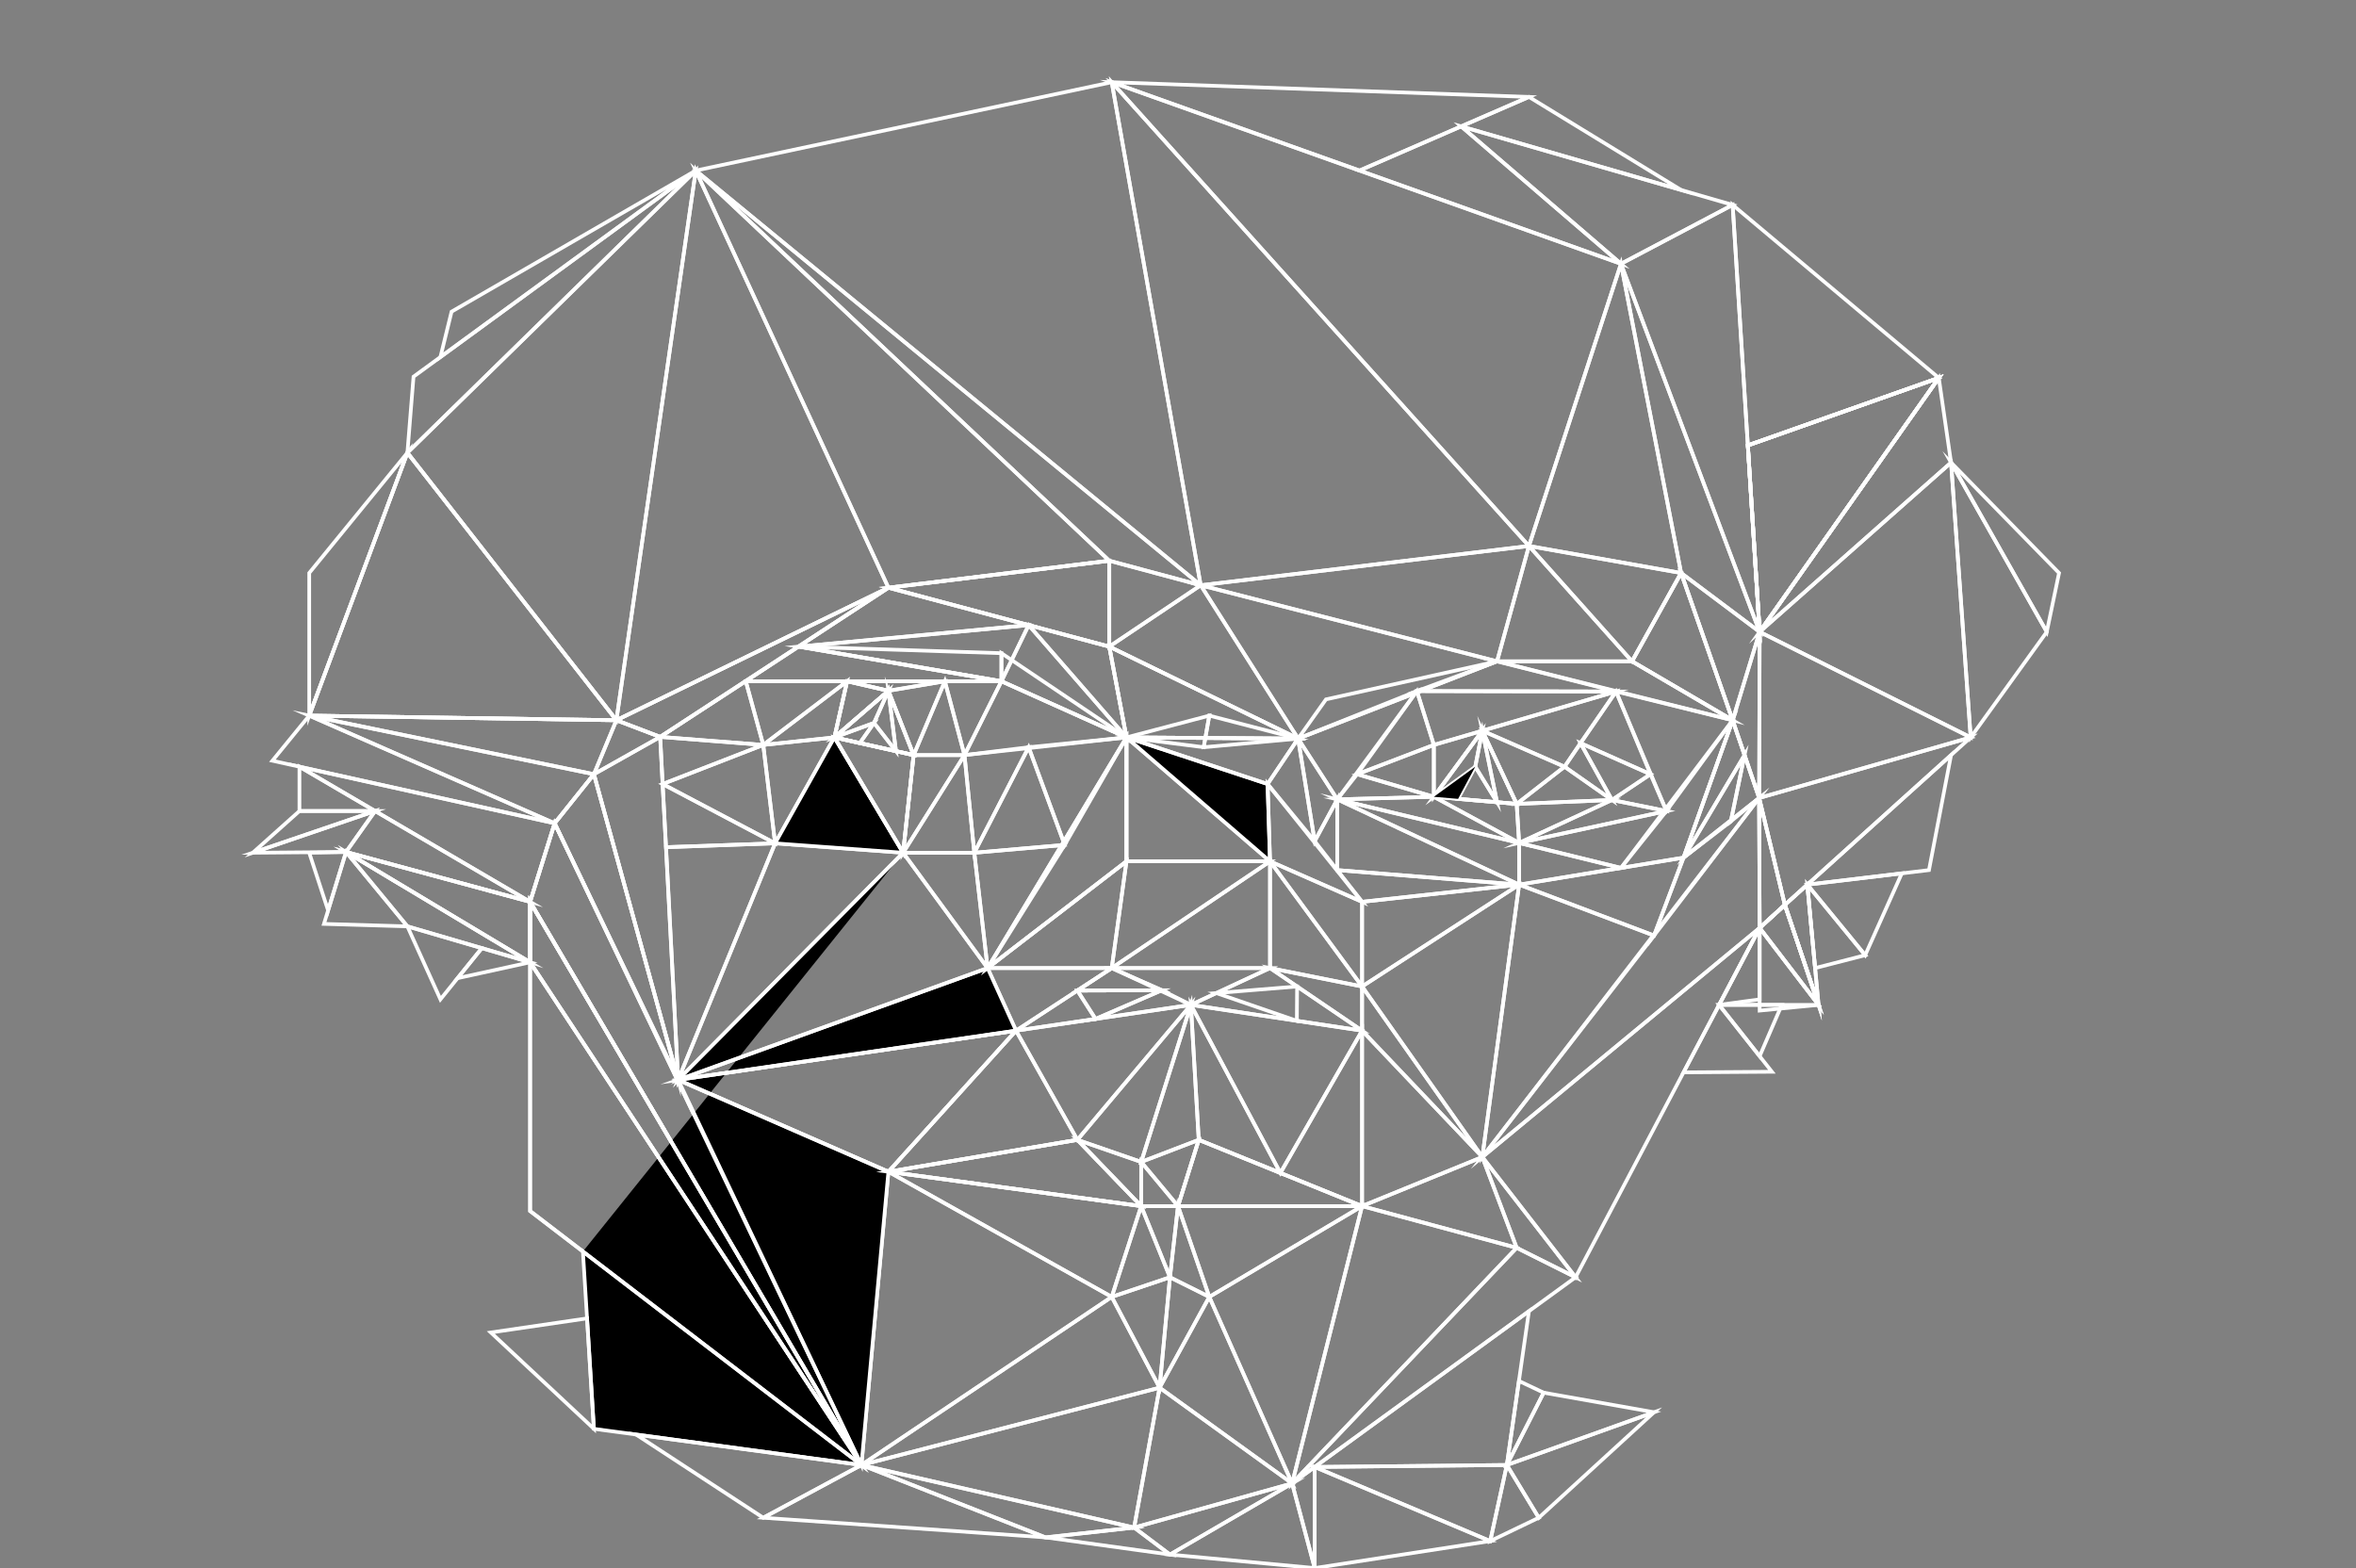 <?xml version="1.0" encoding="iso-8859-1"?>
<!-- Generator: Adobe Illustrator 19.1.0, SVG Export Plug-In . SVG Version: 6.00 Build 0)  -->
<svg version="1.1" xmlns="http://www.w3.org/2000/svg" xmlns:xlink="http://www.w3.org/1999/xlink" x="0px" y="0px" viewBox="0 0 640 426" style="enable-background:new 0 0 640 426;" xml:space="preserve">
<rect x="0" y="0" width="640" height="426" fill="#808080" stroke="none"/>
<g id="TRACE">
	<polygon style="fill:none;stroke:#FFFFFF;stroke-miterlimit:10;" points="144,245 144,329 234,398 	"  />
	<polygon style="fill:none;stroke:#FFFFFF;stroke-miterlimit:10;" points="306,200.333 345,234 306,234 	"/>
	<polygon style="fill:none;stroke:#FFFFFF;stroke-miterlimit:10;" points="306,234 268.278,263 306,200.333 	"/>
	<polygon style="fill:none;stroke:#FFFFFF;stroke-miterlimit:10;" points="306,234 302,263 268.278,263 	"/>
	<polyline points="306,200.333 344.333,213 345,234 302,263 302,263 345,234 	"/>
	<polygon style="fill:none;stroke:#FFFFFF;stroke-miterlimit:10;" points="345,234 345,263 302,263 	"/>
	<polygon style="fill:none;stroke:#FFFFFF;stroke-miterlimit:10;" points="302,263 323.5,273 345,263 	"/>
	<polygon style="fill:none;stroke:#FFFFFF;stroke-miterlimit:10;" points="344.333,213 370,245 345,234 	"/>
	<polygon style="fill:none;stroke:#FFFFFF;stroke-miterlimit:10;" points="370,245 370,268 345,234 	"/>
	<polygon style="fill:none;stroke:#FFFFFF;stroke-miterlimit:10;" points="345,263 370,268 345,234 	"/>
	<polygon style="fill:none;stroke:#FFFFFF;stroke-miterlimit:10;" points="268.278,263 276,280 302,263 	"/>
	<polygon style="fill:none;stroke:#FFFFFF;stroke-miterlimit:10;" points="345,263 370,280 370,268 	"/>
	<polygon style="fill:none;stroke:#FFFFFF;stroke-miterlimit:10;" points="351,403 412,339 428,347 	"/>
	<polygon style="fill:none;stroke:#FFFFFF;stroke-miterlimit:10;" points="241.333,318.333 292.667,309.667 310,327.667 	"/>
	<polygon style="fill:none;stroke:#FFFFFF;stroke-miterlimit:10;" points="325.637,309.667 370,327.667 320,327.667 	"/>
	<polygon style="fill:none;stroke:#FFFFFF;stroke-miterlimit:10;" points="292.667,309.667 310,315.667 310,327.667 	"/>
	<path d="M313.333,314.333"/>
	<polygon style="fill:none;stroke:#FFFFFF;stroke-miterlimit:10;" points="325.637,309.667 310,315.667 320,327.667 	"/>
	<polygon style="fill:none;stroke:#FFFFFF;stroke-miterlimit:10;" points="144,245 150.667,223.667 234,398 	"/>
	<polygon style="fill:none;stroke:#FFFFFF;stroke-miterlimit:10;" points="150.667,223.667 161.333,210.333 184.216,293.37 	"/>
	<polygon style="fill:none;stroke:#FFFFFF;stroke-miterlimit:10;" points="301.333,175.667 352.625,200.667 306,200.333 	"/>
	<polygon style="fill:none;stroke:#FFFFFF;stroke-miterlimit:10;" points="478,252.093 402.667,314.333 428,347 	"/>
	<polygon style="fill:none;stroke:#FFFFFF;stroke-miterlimit:10;" points="412,339 402.667,314.333 428,347 	"/>
	<polygon style="fill:none;stroke:#FFFFFF;stroke-miterlimit:10;" points="161.333,210.333 179.333,200.196 184.216,293.37 	"/>
	<polygon style="fill:none;stroke:#FFFFFF;stroke-miterlimit:10;" points="241.333,159.667 301.333,152.333 301.333,175.667 	"/>
	<polygon style="fill:none;stroke:#FFFFFF;stroke-miterlimit:10;" points="301.333,175.667 326.167,159 301.333,152.333 	"/>
	<polygon style="fill:none;stroke:#FFFFFF;stroke-miterlimit:10;" points="326.167,159 352.625,200.667 301.333,175.667 	"/>
	<polygon style="fill:none;stroke:#FFFFFF;stroke-miterlimit:10;" points="352.625,200.667 344.333,213 306,200.333 	"/>
	<polygon style="fill:none;stroke:#FFFFFF;stroke-miterlimit:10;" points="477.871,216.787 478,252.093 402.667,314.333 	"/>
	<polygon style="fill:none;stroke:#FFFFFF;stroke-miterlimit:10;" points="370,245 412.667,240.333 363.269,236.384 	"/>
	<polygon style="fill:none;stroke:#FFFFFF;stroke-miterlimit:10;" points="370,268 412.667,240.333 370,245 	"/>
	<polygon style="fill:none;stroke:#FFFFFF;stroke-miterlimit:10;" points="456.667,155.667 443.333,179.667 470.667,195.667 	"/>
	<polygon style="fill:none;stroke:#FFFFFF;stroke-miterlimit:10;" points="456.667,155.667 478,171.667 470.667,195.667 	"/>
	<polygon style="fill:none;stroke:#FFFFFF;stroke-miterlimit:10;" points="268.278,263 264.667,231.667 289.222,229.533 	"/>
	<polygon style="fill:none;stroke:#FFFFFF;stroke-miterlimit:10;" points="179.995,213 210.556,229.108 180.934,230.158 	"/>
	<polygon style="fill:none;stroke:#FFFFFF;stroke-miterlimit:10;" points="210.556,229.108 245.333,231.667 184.216,293.37 	"/>
	<polygon style="fill:none;stroke:#FFFFFF;stroke-miterlimit:10;" points="268.278,263 245.333,231.667 264.667,231.667 	"/>
	<polygon style="fill:none;stroke:#FFFFFF;stroke-miterlimit:10;" points="241.333,318.333 302,352.333 310,327.667 	"/>
	<polygon style="fill:none;stroke:#FFFFFF;stroke-miterlimit:10;" points="320,327.667 328.5,352.333 370,327.667 	"/>
	<polygon style="fill:none;stroke:#FFFFFF;stroke-miterlimit:10;" points="310,327.667 320,327.667 310,315.667 	"/>
	<polygon style="fill:none;stroke:#FFFFFF;stroke-miterlimit:10;" points="302,352.333 317.818,347 310,327.667 	"/>
	<polygon style="fill:none;stroke:#FFFFFF;stroke-miterlimit:10;" points="317.818,347 320,327.667 328.5,352.333 	"/>
	<polygon style="fill:none;stroke:#FFFFFF;stroke-miterlimit:10;" points="310,327.667 320,327.667 317.818,347 	"/>
	<polygon style="fill:none;stroke:#FFFFFF;stroke-miterlimit:10;" points="292.667,309.667 323.5,273 310,315.667 	"/>
	<polygon style="fill:none;stroke:#FFFFFF;stroke-miterlimit:10;" points="323.5,273 325.637,309.667 310,315.667 	"/>
	<polygon style="fill:none;stroke:#FFFFFF;stroke-miterlimit:10;" points="302,352.333 315,377 317.818,347 	"/>
	<polygon style="fill:none;stroke:#FFFFFF;stroke-miterlimit:10;" points="315,377 328.5,352.333 317.818,347 	"/>
	<polygon style="fill:none;stroke:#FFFFFF;stroke-miterlimit:10;" points="323.5,273 347.818,318.667 325.637,309.667 	"/>
	<polygon style="fill:none;stroke:#FFFFFF;stroke-miterlimit:10;" points="241.333,318.333 234,398 302,352.333 	"/>
	<polygon style="fill:none;stroke:#FFFFFF;stroke-miterlimit:10;" points="328.5,352.333 351,403 370,327.667 	"/>
	<polygon style="fill:none;stroke:#FFFFFF;stroke-miterlimit:10;" points="315,377 351,403 328.5,352.333 	"/>
	<polygon style="fill:none;stroke:#FFFFFF;stroke-miterlimit:10;" points="234,398 315,377 302,352.333 	"/>
	<polygon style="fill:none;stroke:#FFFFFF;stroke-miterlimit:10;" points="315,377 308.083,415 234,398 	"/>
	<polygon style="fill:none;stroke:#FFFFFF;stroke-miterlimit:10;" points="308.083,415 351,403 315,377 	"/>
	<polygon style="fill:none;stroke:#FFFFFF;stroke-miterlimit:10;" points="241.333,318.333 276,280 184.216,293.37 	"/>
	<polygon style="fill:none;stroke:#FFFFFF;stroke-miterlimit:10;" points="276,280 292.667,309.667 241.333,318.333 	"/>
	<polygon style="fill:none;stroke:#FFFFFF;stroke-miterlimit:10;" points="276,280 323.5,273 292.667,309.667 	"/>
	<polygon style="fill:none;stroke:#FFFFFF;stroke-miterlimit:10;" points="323.5,273 370,280 345,263 	"/>
	<polygon style="fill:none;stroke:#FFFFFF;stroke-miterlimit:10;" points="370,280 347.818,318.667 323.5,273 	"/>
	<polygon style="fill:none;stroke:#FFFFFF;stroke-miterlimit:10;" points="370,280 370,327.667 347.818,318.667 	"/>
	<polygon style="fill:none;stroke:#FFFFFF;stroke-miterlimit:10;" points="370,268 402.667,314.333 370,280 	"/>
	<polygon style="fill:none;stroke:#FFFFFF;stroke-miterlimit:10;" points="370,327.667 402.667,314.333 370,280 	"/>
	<polygon style="fill:none;stroke:#FFFFFF;stroke-miterlimit:10;" points="370,327.667 412,339 402.667,314.333 	"/>
	<polygon style="fill:none;stroke:#FFFFFF;stroke-miterlimit:10;" points="370,327.667 351,403 412,339 	"/>
	<polygon style="fill:none;stroke:#FFFFFF;stroke-miterlimit:10;" points="412.667,240.333 449.314,254.167 457.327,233 	"/>
	<polygon style="fill:none;stroke:#FFFFFF;stroke-miterlimit:10;" points="412.667,240.333 402.667,314.333 370,268 	"/>
	<polygon style="fill:none;stroke:#FFFFFF;stroke-miterlimit:10;" points="412.667,240.333 402.667,314.333 449.314,254.167 	"/>
	<polygon style="fill:none;stroke:#FFFFFF;stroke-miterlimit:10;" points="326.167,159 406.667,179.667 352.625,200.667 	"/>
	<polygon style="fill:none;stroke:#FFFFFF;stroke-miterlimit:10;" points="326.167,159 415.333,148.333 406.667,179.667 	"/>
	<polygon style="fill:none;stroke:#FFFFFF;stroke-miterlimit:10;" points="406.667,179.667 443.333,179.667 415.333,148.333 	"/>
	<polygon style="fill:none;stroke:#FFFFFF;stroke-miterlimit:10;" points="415.333,148.333 456.667,155.667 443.333,179.667 	"/>
	<polygon style="fill:none;stroke:#FFFFFF;stroke-miterlimit:10;" points="470.667,195.667 477.871,216.787 478,171.667 	"/>
	<polygon style="fill:none;stroke:#FFFFFF;stroke-miterlimit:10;" points="279.425,169.824 306,200.333 301.333,175.667 	"/>
	<polygon style="fill:none;stroke:#FFFFFF;stroke-miterlimit:10;" points="161.333,210.333 167.442,195.667 179.333,200.196 	"/>
	<polygon style="fill:none;stroke:#FFFFFF;stroke-miterlimit:10;" points="167.442,195.667 241.333,159.667 179.333,200.196 	"/>
	<polygon style="fill:none;stroke:#FFFFFF;stroke-miterlimit:10;" points="279.425,169.824 216.94,175.667 241.333,159.667 	"/>
	<polygon style="fill:none;stroke:#FFFFFF;stroke-miterlimit:10;" points="406.667,179.667 470.667,195.667 443.333,179.667 	"/>
	<polygon style="fill:none;stroke:#FFFFFF;stroke-miterlimit:10;" points="110.667,123 167.442,195.667 84,194.417 	"/>
	<polygon style="fill:none;stroke:#FFFFFF;stroke-miterlimit:10;" points="110.667,123 84,155.667 84,194.417 	"/>
	<polygon style="fill:none;stroke:#FFFFFF;stroke-miterlimit:10;" points="74,206.667 84,194.417 150.667,223.667 	"/>
	<polygon style="fill:none;stroke:#FFFFFF;stroke-miterlimit:10;" points="84,194.417 167.442,195.667 161.333,210.333 	"/>
	<polygon style="fill:none;stroke:#FFFFFF;stroke-miterlimit:10;" points="84,194.417 150.667,223.667 161.333,210.333 	"/>
	<polygon style="fill:none;stroke:#FFFFFF;stroke-miterlimit:10;" points="144,245 81.342,208.295 150.667,223.667 	"/>
	<polygon style="fill:none;stroke:#FFFFFF;stroke-miterlimit:10;" points="81.342,208.295 81.342,220.333 101.893,220.333 	"/>
	<polygon style="fill:none;stroke:#FFFFFF;stroke-miterlimit:10;" points="81.342,220.333 68.667,231.667 101.893,220.333 	"/>
	<polygon style="fill:none;stroke:#FFFFFF;stroke-miterlimit:10;" points="68.667,231.667 94,231.46 101.893,220.333 	"/>
	<polygon style="fill:none;stroke:#FFFFFF;stroke-miterlimit:10;" points="110.667,123 112.333,102.333 189,46.333 	"/>
	<polygon style="fill:none;stroke:#FFFFFF;stroke-miterlimit:10;" points="119.639,96.997 122.667,84.667 189,46.333 	"/>
	<polygon style="fill:none;stroke:#FFFFFF;stroke-miterlimit:10;" points="189,46.333 167.442,195.667 110.667,123 	"/>
	<polygon style="fill:none;stroke:#FFFFFF;stroke-miterlimit:10;" points="189,46.333 241.333,159.667 167.442,195.667 	"/>
	<polygon style="fill:none;stroke:#FFFFFF;stroke-miterlimit:10;" points="189,46.333 301.333,152.333 241.333,159.667 	"/>
	<polygon style="fill:none;stroke:#FFFFFF;stroke-miterlimit:10;" points="326.167,159 302,22.333 189,46.333 	"/>
	<polygon style="fill:none;stroke:#FFFFFF;stroke-miterlimit:10;" points="326.167,159 326.167,159 301.333,152.333 189,46.333 	"/>
	<polygon style="fill:none;stroke:#FFFFFF;stroke-miterlimit:10;" points="302,22.333 415.333,148.333 326.167,159 	"/>
	<polygon style="fill:none;stroke:#FFFFFF;stroke-miterlimit:10;" points="415.333,148.333 440.333,71.665 302,22.333 	"/>
	<polygon style="fill:none;stroke:#FFFFFF;stroke-miterlimit:10;" points="302,22.333 415.333,26.333 369.299,46.333 	"/>
	<polygon style="fill:none;stroke:#FFFFFF;stroke-miterlimit:10;" points="396.92,34.333 440.333,71.665 369.299,46.333 	"/>
	<polygon style="fill:none;stroke:#FFFFFF;stroke-miterlimit:10;" points="440.333,71.665 456.667,155.667 415.333,148.333 	"/>
	<polygon style="fill:none;stroke:#FFFFFF;stroke-miterlimit:10;" points="440.333,71.665 478,171.667 456.667,155.667 	"/>
	<polygon style="fill:none;stroke:#FFFFFF;stroke-miterlimit:10;" points="440.333,71.665 470.667,55.667 396.92,34.333 	"/>
	<polygon style="fill:none;stroke:#FFFFFF;stroke-miterlimit:10;" points="396.92,34.333 415.333,26.333 456.667,51.617 	"/>
	<polygon style="fill:none;stroke:#FFFFFF;stroke-miterlimit:10;" points="470.667,55.667 478,171.667 440.333,71.665 	"/>
	<polygon style="fill:none;stroke:#FFFFFF;stroke-miterlimit:10;" points="478,171.667 530,125.667 526.667,102.667 	"/>
	<polygon style="fill:none;stroke:#FFFFFF;stroke-miterlimit:10;" points="470.667,55.667 474.797,121 526.667,102.667 	"/>
	<polygon style="fill:none;stroke:#FFFFFF;stroke-miterlimit:10;" points="530,125.667 535.333,200.333 478,171.667 	"/>
	<path d="M478,171.667"/>
	<path d="M478,171.667"/>
	<polygon style="fill:none;stroke:#FFFFFF;stroke-miterlimit:10;" points="478,252.093 484.852,245.833 477.871,216.787 535.333,200.333 484.852,245.833 494,273 466.986,273 	"/>
	<polygon style="fill:none;stroke:#FFFFFF;stroke-miterlimit:10;" points="478,252.093 494,273 484.852,245.833 	"/>
	<polygon style="fill:none;stroke:#FFFFFF;stroke-miterlimit:10;" points="530,205.14 524,236.384 490.954,240.333 	"/>
	<polygon style="fill:none;stroke:#FFFFFF;stroke-miterlimit:10;" points="490.954,240.333 506.667,259.5 516.619,237.266 	"/>
	<polygon style="fill:none;stroke:#FFFFFF;stroke-miterlimit:10;" points="490.954,240.333 494,273 484.852,245.833 	"/>
	<polygon style="fill:none;stroke:#FFFFFF;stroke-miterlimit:10;" points="490.954,240.333 506.667,259.5 493.067,263 	"/>
	<polygon style="fill:none;stroke:#FFFFFF;stroke-miterlimit:10;" points="530,125.667 556,171.667 535.333,200.333 	"/>
	<polygon style="fill:none;stroke:#FFFFFF;stroke-miterlimit:10;" points="530,125.667 559.333,155.667 556,171.667 	"/>
	<polygon style="fill:none;stroke:#FFFFFF;stroke-miterlimit:10;" points="94,231.46 144,245 101.893,220.333 	"/>
	<polygon style="fill:none;stroke:#FFFFFF;stroke-miterlimit:10;" points="94,231.46 88,251 110.667,251.667 	"/>
	<polygon style="fill:none;stroke:#FFFFFF;stroke-miterlimit:10;" points="110.667,251.667 119.639,271.5 130.885,257.586 	"/>
	<polygon style="fill:none;stroke:#FFFFFF;stroke-miterlimit:10;" points="124.287,265.75 144,261.426 130.885,257.586 	"/>
	<polygon style="fill:none;stroke:#FFFFFF;stroke-miterlimit:10;" points="216.94,175.667 272.037,185.079 279.425,169.824 	"/>
	<polygon style="fill:none;stroke:#FFFFFF;stroke-miterlimit:10;" points="272.037,185.079 306,200.333 279.425,169.824 	"/>
	<polygon style="fill:none;stroke:#FFFFFF;stroke-miterlimit:10;" points="202.59,185.079 272.037,185.079 216.94,175.667 	"/>
	<polygon style="fill:none;stroke:#FFFFFF;stroke-miterlimit:10;" points="272.037,185.079 262,205.14 306,200.333 	"/>
	<polygon style="fill:none;stroke:#FFFFFF;stroke-miterlimit:10;" points="230.108,185.079 207.333,202.375 202.59,185.079 	"/>
	<polygon style="fill:none;stroke:#FFFFFF;stroke-miterlimit:10;" points="179.333,200.196 207.333,202.375 202.59,185.079 	"/>
	<polygon style="fill:none;stroke:#FFFFFF;stroke-miterlimit:10;" points="179.995,213 207.333,202.375 179.333,200.196 	"/>
	<polygon style="fill:none;stroke:#FFFFFF;stroke-miterlimit:10;" points="207.333,202.375 210.556,229.108 179.995,213 	"/>
	<polygon style="fill:none;stroke:#FFFFFF;stroke-miterlimit:10;" points="279.425,203 289.222,229.533 306,200.333 	"/>
	<polygon style="fill:none;stroke:#FFFFFF;stroke-miterlimit:10;" points="352.625,200.667 363.269,217.167 357.134,228.532 	"/>
	<polygon style="fill:none;stroke:#FFFFFF;stroke-miterlimit:10;" points="470.667,195.667 457.327,233 477.871,216.787 	"/>
	<polygon style="fill:none;stroke:#FFFFFF;stroke-miterlimit:10;" points="412.667,240.333 363.269,217.167 363.269,236.384 	"/>
	<polygon style="fill:none;stroke:#FFFFFF;stroke-miterlimit:10;" points="357.134,228.532 363.269,217.167 363.269,236.384 	"/>
	<polygon style="fill:none;stroke:#FFFFFF;stroke-miterlimit:10;" points="279.425,203 264.667,231.667 289.222,229.533 	"/>
	<polygon style="fill:none;stroke:#FFFFFF;stroke-miterlimit:10;" points="262,205.14 264.667,231.667 279.425,203 	"/>
	<polygon style="fill:none;stroke:#FFFFFF;stroke-miterlimit:10;" points="230.108,185.079 226.667,200.333 241.333,187.667 	"/>
	<polygon style="fill:none;stroke:#FFFFFF;stroke-miterlimit:10;" points="256.667,185.079 262,205.14 272.037,185.079 	"/>
	<polygon style="fill:none;stroke:#FFFFFF;stroke-miterlimit:10;" points="241.333,187.667 256.667,185.079 230.108,185.079 	"/>
	<polygon style="fill:none;stroke:#FFFFFF;stroke-miterlimit:10;" points="256.667,185.079 248.182,205.14 262,205.14 	"/>
	<polygon style="fill:none;stroke:#FFFFFF;stroke-miterlimit:10;" points="241.333,187.667 248.182,205.14 226.667,200.333 	"/>
	<polygon style="fill:none;stroke:#FFFFFF;stroke-miterlimit:10;" points="207.333,202.375 226.667,200.333 230.108,185.079 	"/>
	<polygon style="fill:none;stroke:#FFFFFF;stroke-miterlimit:10;" points="210.556,229.108 226.667,200.333 207.333,202.375 	"/>
	<polygon style="fill:none;stroke:#FFFFFF;stroke-miterlimit:10;" points="245.333,231.667 262,205.14 248.182,205.14 	"/>
	<polygon style="fill:none;stroke:#FFFFFF;stroke-miterlimit:10;" points="363.269,217.167 384.896,187.749 352.625,200.667 	"/>
	<polygon style="fill:none;stroke:#FFFFFF;stroke-miterlimit:10;" points="470.667,195.667 440.333,235.79 457.327,233 	"/>
	<polygon style="fill:none;stroke:#FFFFFF;stroke-miterlimit:10;" points="412.667,240.333 412.667,229 363.269,217.167 	"/>
	<polygon style="fill:none;stroke:#FFFFFF;stroke-miterlimit:10;" points="412.667,229 440.333,235.79 412.667,240.333 	"/>
	<polygon style="fill:none;stroke:#FFFFFF;stroke-miterlimit:10;" points="412.667,229 452.68,220.333 440.333,235.79 	"/>
	<polygon style="fill:none;stroke:#FFFFFF;stroke-miterlimit:10;" points="368.667,210.341 389.5,202.375 389.5,216.466 	"/>
	<polygon style="fill:none;stroke:#FFFFFF;stroke-miterlimit:10;" points="412,218.404 425,208.295 437.884,217.333 	"/>
	<polygon style="fill:none;stroke:#FFFFFF;stroke-miterlimit:10;" points="412,218.404 412.667,229 437.884,217.333 	"/>
	<polygon style="fill:none;stroke:#FFFFFF;stroke-miterlimit:10;" points="389.5,202.375 384.896,187.749 368.667,210.341 	"/>
	<polygon style="fill:none;stroke:#FFFFFF;stroke-miterlimit:10;" points="384.896,187.749 438.994,187.866 406.667,179.667 	"/>
	<polygon style="fill:none;stroke:#FFFFFF;stroke-miterlimit:10;" points="415.333,356.212 409.333,398 357.134,398.539 	"/>
	<polygon style="fill:none;stroke:#FFFFFF;stroke-miterlimit:10;" points="409.333,398 419.333,378.353 449.314,383.667 	"/>
	<polygon style="fill:none;stroke:#FFFFFF;stroke-miterlimit:10;" points="409.333,398 418,412.333 449.314,383.667 	"/>
	<polyline points="158.348,340 161.333,388.176 234,398 241.333,318.333 184.216,293.37 276,280 268.278,263
		184.216,293.37 245.333,231.667 248.182,205.14 245.333,231.667 226.667,200.333 210.556,229.108 245.333,231.667 	"/>
	<polygon style="fill:none;stroke:#FFFFFF;stroke-miterlimit:10;" points="172.775,389.723 207.333,412.333 234,398 	"/>
	<polygon style="fill:none;stroke:#FFFFFF;stroke-miterlimit:10;" points="133.333,362 159.474,358.167 161.333,388.176 	"/>
	<polygon style="fill:none;stroke:#FFFFFF;stroke-miterlimit:10;" points="207.333,412.333 284,417.667 234,398 	"/>
	<polygon style="fill:none;stroke:#FFFFFF;stroke-miterlimit:10;" points="234,398 308.083,415 284,417.667 	"/>
	<polygon style="fill:none;stroke:#FFFFFF;stroke-miterlimit:10;" points="308.083,415 317.818,422.333 284,417.667 	"/>
	<polygon style="fill:none;stroke:#FFFFFF;stroke-miterlimit:10;" points="409.333,398 404.816,418.667 357.134,398.539 	"/>
	<polygon style="fill:none;stroke:#FFFFFF;stroke-miterlimit:10;" points="351,403 317.818,422.333 308.083,415 	"/>
	<polygon style="fill:none;stroke:#FFFFFF;stroke-miterlimit:10;" points="351,403 357.134,426 317.818,422.333 	"/>
	<polygon style="fill:none;stroke:#FFFFFF;stroke-miterlimit:10;" points="357.134,398.539 357.134,426 351,403 	"/>
	<polygon style="fill:none;stroke:#FFFFFF;stroke-miterlimit:10;" points="357.134,398.539 404.816,418.667 357.134,426 	"/>
	<polygon style="fill:none;stroke:#FFFFFF;stroke-miterlimit:10;" points="409.333,398 404.816,418.667 418,412.333 	"/>
	<polygon style="fill:none;stroke:#FFFFFF;stroke-miterlimit:10;" points="363.269,217.167 389.5,216.466 368.667,210.341 	"/>
	<polygon style="fill:none;stroke:#FFFFFF;stroke-miterlimit:10;" points="389.5,216.466 412.667,229 363.269,217.167 	"/>
	<polygon style="fill:none;stroke:#FFFFFF;stroke-miterlimit:10;" points="437.884,217.333 452.68,220.333 412.667,229 	"/>
	<polygon style="fill:none;stroke:#FFFFFF;stroke-miterlimit:10;" points="389.5,216.466 412,218.404 412.667,229 	"/>
	<polygon style="fill:none;stroke:#FFFFFF;stroke-miterlimit:10;" points="389.5,202.375 438.994,187.866 384.896,187.749 	"/>
	<polygon style="fill:none;stroke:#FFFFFF;stroke-miterlimit:10;" points="402.667,198.525 425,208.295 438.994,187.866 	"/>
	<polygon style="fill:none;stroke:#FFFFFF;stroke-miterlimit:10;" points="438.994,187.866 452.68,220.333 470.667,195.667 	"/>
	<polygon style="fill:none;stroke:#FFFFFF;stroke-miterlimit:10;" points="429.324,201.874 448.346,210.333 437.884,217.333 	"/>
	<polygon style="fill:none;stroke:#FFFFFF;stroke-miterlimit:10;" points="429.324,201.874 425,208.295 437.884,217.333 	"/>
	<polygon style="fill:none;stroke:#FFFFFF;stroke-miterlimit:10;" points="389.5,216.466 402.667,198.525 412,218.404 	"/>
	<polygon style="fill:none;stroke:#FFFFFF;stroke-miterlimit:10;" points="409.333,398 419.333,378.353 412.612,375.167 	"/>
	<polygon style="fill:none;stroke:#FFFFFF;stroke-miterlimit:10;" points="144,245 234,398 150.667,223.667 	"/>
	<polygon style="fill:none;stroke:#FFFFFF;stroke-miterlimit:10;" points="144,261.426 144,245 234,398 	"/>
	<polygon style="fill:none;stroke:#FFFFFF;stroke-miterlimit:10;" points="144,245 94,231.46 144,261.426 234,398 144,329 144,261.426 	"/>
	<polygon style="fill:none;stroke:#FFFFFF;stroke-miterlimit:10;" points="158.348,340 234,398 161.333,388.176 	"/>
	<polygon style="fill:none;stroke:#FFFFFF;stroke-miterlimit:10;" points="292.667,269.103 297.601,276.817 315.625,269.025 	"/>
	<polygon style="fill:none;stroke:#FFFFFF;stroke-miterlimit:10;" points="330.402,269.79 352.353,268 352.286,277.333 	"/>
	<polygon style="fill:none;stroke:#FFFFFF;stroke-miterlimit:10;" points="306,234 345,234 302,263 	"/>
	<polygon style="fill:none;stroke:#FFFFFF;stroke-miterlimit:10;" points="306,200.333 344.333,213 345,234 	"/>
	<polygon style="fill:none;stroke:#FFFFFF;stroke-miterlimit:10;" points="301.333,175.667 352.625,200.667 306,200.333 	"/>
	<polygon style="fill:none;stroke:#FFFFFF;stroke-miterlimit:10;" points="241.333,159.667 301.333,152.333 301.333,175.667 	"/>
	<polygon style="fill:none;stroke:#FFFFFF;stroke-miterlimit:10;" points="443.333,179.667 456.667,155.667 470.667,195.667 	"/>
	<polygon style="fill:none;stroke:#FFFFFF;stroke-miterlimit:10;" points="438.994,187.866 448.346,210.333 429.324,201.874 	"/>
	<polygon style="fill:none;stroke:#FFFFFF;stroke-miterlimit:10;" points="437.884,217.333 452.68,220.333 448.346,210.333 	"/>
	<polygon style="fill:none;stroke:#FFFFFF;stroke-miterlimit:10;" points="167.442,195.667 241.333,159.667 179.333,200.196 	"/>
	<polygon style="fill:none;stroke:#FFFFFF;stroke-miterlimit:10;" points="184.216,293.37 245.333,231.667 268.278,263 	"/>
	<path style="fill:none;" d="M180.934,230.158"/>
	<polygon style="fill:none;stroke:#FFFFFF;stroke-miterlimit:10;" points="210.556,229.108 180.934,230.158 184.216,293.37 	"/>
	<polygon style="fill:none;stroke:#FFFFFF;stroke-miterlimit:10;" points="150.667,223.667 161.333,210.333 184.216,293.37 	"/>
	<polygon style="fill:none;stroke:#FFFFFF;stroke-miterlimit:10;" points="226.667,200.333 248.182,205.14 245.333,231.667 	"/>
	<polygon style="fill:none;stroke:#FFFFFF;stroke-miterlimit:10;" points="306,200.333 268.278,263 306,234 	"/>
	<polygon style="fill:none;stroke:#FFFFFF;stroke-miterlimit:10;" points="226.667,200.333 248.182,205.14 245.333,231.667 	"/>
	<polygon style="fill:none;stroke:#FFFFFF;stroke-miterlimit:10;" points="245.333,231.667 262,205.14 264.667,231.667 	"/>
	<polygon style="fill:none;stroke:#FFFFFF;stroke-miterlimit:10;" points="292.667,269.103 315.625,269.025 302,263 	"/>
	<polygon style="fill:none;stroke:#FFFFFF;stroke-miterlimit:10;" points="276,280 297.601,276.817 292.667,269.103 	"/>
	<polygon style="fill:none;stroke:#FFFFFF;stroke-miterlimit:10;" points="315.625,269.025 323.5,273 297.601,276.817 	"/>
	<polygon style="fill:none;stroke:#FFFFFF;stroke-miterlimit:10;" points="184.216,293.37 276,280 241.333,318.333 	"/>
	<polygon style="fill:none;stroke:#FFFFFF;stroke-miterlimit:10;" points="84,194.417 167.442,195.667 110.667,123 	"/>
	<polygon style="fill:none;stroke:#FFFFFF;stroke-miterlimit:10;" points="241.333,318.333 292.667,309.667 310,327.667 	"/>
	<polygon style="fill:none;stroke:#FFFFFF;stroke-miterlimit:10;" points="325.637,309.667 370,327.667 320,327.667 	"/>
	<polygon style="fill:none;stroke:#FFFFFF;stroke-miterlimit:10;" points="474.797,121 478,171.667 526.667,102.667 	"/>
	<polygon style="fill:none;stroke:#FFFFFF;stroke-miterlimit:10;" points="474.797,121 478,171.667 526.667,102.667 	"/>
	<polygon style="fill:none;stroke:#FFFFFF;stroke-miterlimit:10;" points="474.797,121 526.667,102.667 478,171.667 	"/>
	<polygon style="fill:none;stroke:#FFFFFF;stroke-miterlimit:10;" points="144,261.426 144,245 94,231.46 	"/>
	<polygon style="fill:none;stroke:#FFFFFF;stroke-miterlimit:10;" points="94,231.46 144,261.426 110.667,251.667 	"/>
	<polygon style="fill:none;stroke:#FFFFFF;stroke-miterlimit:10;" points="89.126,247.333 84,231.667 94,231.46 	"/>
	<path d="M205.887,226.647"/>
	<polygon style="fill:none;stroke:#FFFFFF;stroke-miterlimit:10;" points="478,171.667 535.333,200.333 477.871,216.787 	"/>
	<polygon style="fill:none;stroke:#FFFFFF;stroke-miterlimit:10;" points="474.797,121 478,171.667 526.667,102.667 	"/>
	<polygon style="fill:none;stroke:#FFFFFF;stroke-miterlimit:10;" points="292.667,269.103 302,263 315.625,269.025 	"/>
	<polygon style="fill:none;stroke:#FFFFFF;stroke-miterlimit:10;" points="241.333,187.667 248.182,205.14 256.667,185.079 	"/>
	<polygon style="fill:none;stroke:#FFFFFF;stroke-miterlimit:10;" points="230.108,185.079 241.333,187.667 226.667,200.333 	"/>
	<polygon style="fill:none;stroke:#FFFFFF;stroke-miterlimit:10;" points="389.5,202.375 389.5,216.466 402.667,198.525 	"/>
	<polygon style="fill:none;stroke:#FFFFFF;stroke-miterlimit:10;" points="402.667,198.525 425,208.295 412,218.404 	"/>
	<polygon style="fill:none;stroke:#FFFFFF;stroke-miterlimit:10;" points="477.871,216.787 478,252.093 484.852,245.833 	"/>
	<polygon style="fill:none;stroke:#FFFFFF;stroke-miterlimit:10;" points="457.327,291.333 466.986,273 481.333,291.167 	"/>
	<polygon style="fill:none;stroke:#FFFFFF;stroke-miterlimit:10;" points="478,252.093 484.852,245.833 477.871,216.787 	"/>
	<polygon style="fill:none;stroke:#FFFFFF;stroke-miterlimit:10;" points="344.333,213 352.625,200.667 357.134,228.532 	"/>
	<polygon style="fill:none;stroke:#FFFFFF;stroke-miterlimit:10;" points="210.556,229.108 245.333,231.667 226.667,200.333 	"/>
	<polygon style="fill:none;stroke:#FFFFFF;stroke-miterlimit:10;" points="396.083,217.033 400.75,208.295 406.667,217.944 	"/>
	<polygon style="fill:none;stroke:#FFFFFF;stroke-miterlimit:10;" points="400.75,208.295 402.667,198.525 389.5,216.466 	"/>
	<polygon style="fill:none;stroke:#FFFFFF;stroke-miterlimit:10;" points="400.75,208.295 406.667,217.944 402.667,198.525 	"/>
	<polygon style="fill:none;stroke:#FFFFFF;stroke-miterlimit:10;" points="406.667,217.944 412,218.404 402.667,198.525 	"/>
	<polyline points="389.5,216.466 396.083,217.033 400.75,208.295 	"/>
	<polygon style="fill:none;stroke:#FFFFFF;stroke-miterlimit:10;" points="233.563,201.874 237.424,196.404 243.387,204.069 	"/>
	<polygon style="fill:none;stroke:#FFFFFF;stroke-miterlimit:10;" points="237.424,196.404 241.333,187.667 226.667,200.333 	"/>
	<polygon style="fill:none;stroke:#FFFFFF;stroke-miterlimit:10;" points="237.424,196.404 233.563,201.874 226.667,200.333 	"/>
	<polygon style="fill:none;stroke:#FFFFFF;stroke-miterlimit:10;" points="241.333,187.667 243.387,204.069 237.424,196.404 	"/>
	<polygon style="fill:none;stroke:#FFFFFF;stroke-miterlimit:10;" points="243.387,204.069 248.182,205.14 241.333,187.667 	"/>
	<polygon style="fill:none;stroke:#FFFFFF;stroke-miterlimit:10;" points="216.94,175.667 272.037,177.452 272.037,185.079 	"/>
	<polygon style="fill:none;stroke:#FFFFFF;stroke-miterlimit:10;" points="272.037,177.452 306,200.333 272.037,185.079 	"/>
	<polygon style="fill:none;stroke:#FFFFFF;stroke-miterlimit:10;" points="352.625,200.667 360.201,190 406.667,179.667 	"/>
	<path d="M352.625,200.667"/>
	<polygon style="fill:none;stroke:#FFFFFF;stroke-miterlimit:10;" points="473.898,205.14 470.166,223.167 477.871,216.787 	"/>
	<polygon style="fill:none;stroke:#FFFFFF;stroke-miterlimit:10;" points="470.667,195.667 473.898,205.14 457.327,233 	"/>
	<polygon style="fill:none;stroke:#FFFFFF;stroke-miterlimit:10;" points="457.327,233 470.166,223.167 473.898,205.14 	"/>
	<polygon style="fill:none;stroke:#FFFFFF;stroke-miterlimit:10;" points="466.986,273 484.019,273 478,286.946 	"/>
	<polygon style="fill:none;stroke:#FFFFFF;stroke-miterlimit:10;" points="144,261.426 144,245 234,398 	"/>
	<polygon style="fill:none;stroke:#FFFFFF;stroke-miterlimit:10;" points="268.278,263 276,280 184.216,293.37 	"/>
	<polygon style="fill:none;stroke:#FFFFFF;stroke-miterlimit:10;" points="184.216,293.37 241.333,318.333 234,398 	"/>
	<polygon style="fill:none;stroke:#FFFFFF;stroke-miterlimit:10;" points="457.327,233 477.871,216.787 449.314,254.167 	"/>
	<polygon style="fill:none;stroke:#FFFFFF;stroke-miterlimit:10;" points="484.852,245.833 490.954,240.333 494,273 	"/>
	<polygon style="fill:none;stroke:#FFFFFF;stroke-miterlimit:10;" points="478,252.093 494,273 484.852,245.833 	"/>
	<polygon style="fill:none;stroke:#FFFFFF;stroke-miterlimit:10;" points="478,252.093 478,274.551 494,273 	"/>
	<polygon style="fill:none;stroke:#FFFFFF;stroke-miterlimit:10;" points="478,252.093 478,271.5 466.986,273 	"/>
	<polygon style="fill:none;stroke:#FFFFFF;stroke-miterlimit:10;" points="306,200.333 328.5,194.417 326.979,203 	"/>
	<polygon style="fill:none;stroke:#FFFFFF;stroke-miterlimit:10;" points="328.5,194.417 352.625,200.667 326.979,203 	"/>
</g>
</svg>
